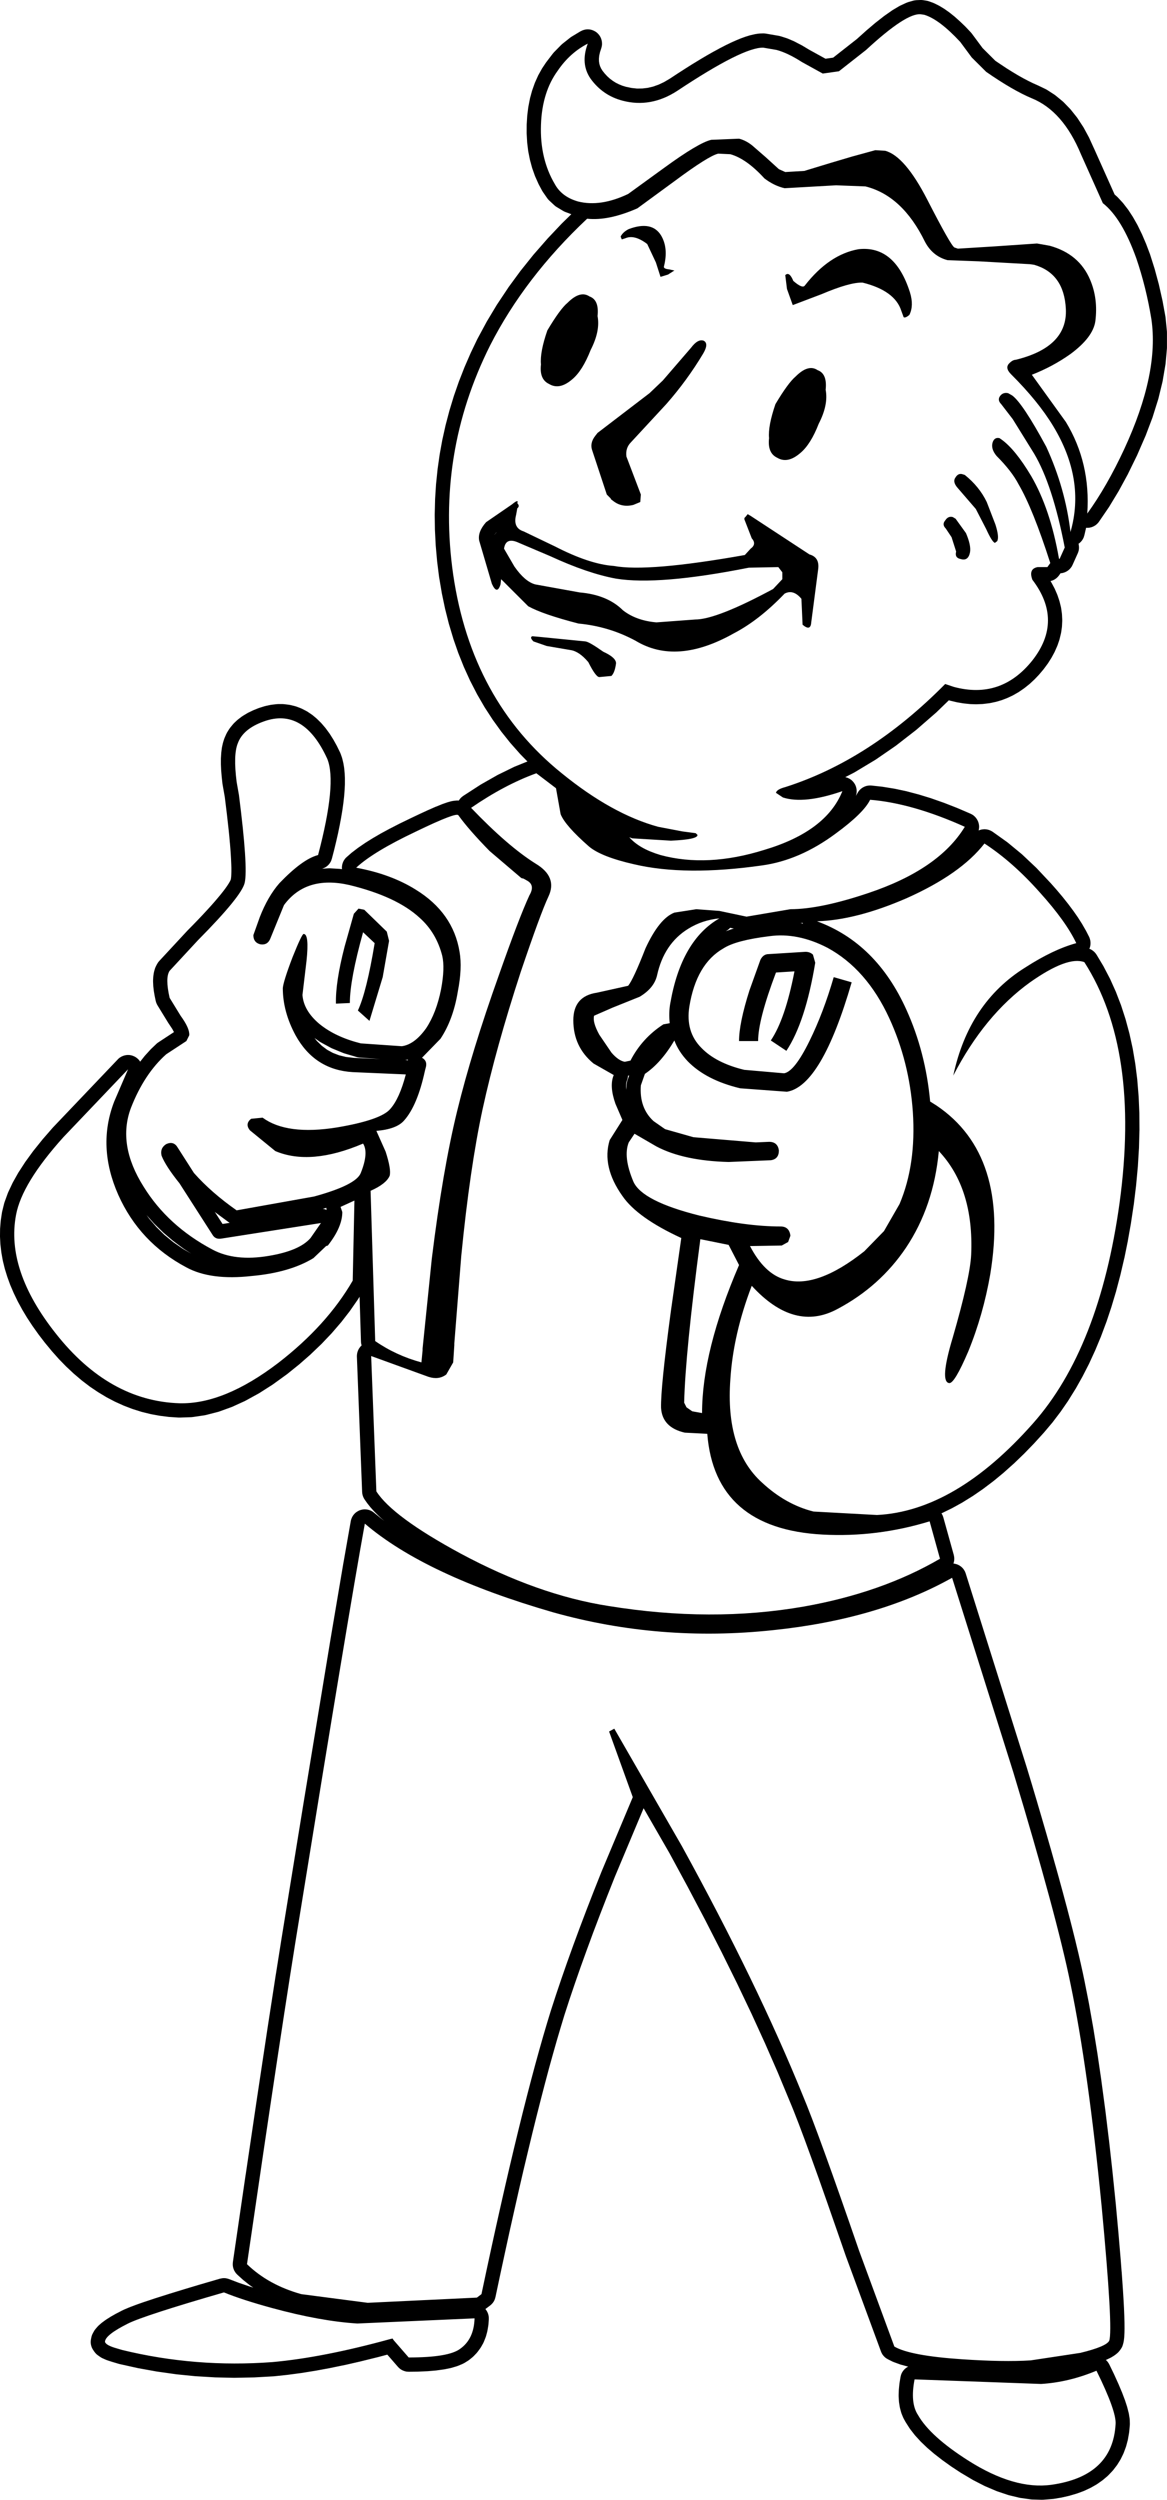 <?xml version="1.0" encoding="UTF-8"?>
<svg xmlns="http://www.w3.org/2000/svg" xmlns:xlink="http://www.w3.org/1999/xlink" width="28.027mm" height="60.006mm" viewBox="-304.013 84.453 28.027 60.006">
    <path transform="matrix(-1,0,0,1,0,0)" style="stroke:none;fill:#000000;fill-rule:evenodd" d="M282.006,84.457L282.047,84.462L282.087,84.471L282.203,84.504L282.252,84.523L282.388,84.586L282.419,84.602L282.574,84.694L282.595,84.708L282.769,84.83L282.783,84.84L282.977,84.992L282.988,85L283.201,85.181L283.209,85.188L283.433,85.389L284.004,85.837L284.187,85.863L284.579,85.647L284.744,85.548L284.762,85.538L284.92,85.456L284.943,85.444L285.09,85.381L285.12,85.37L285.257,85.326L285.304,85.314L285.624,85.259L285.664,85.255L285.695,85.255L285.759,85.257L285.796,85.26L285.869,85.271L285.898,85.277L285.98,85.296L286.002,85.301L286.092,85.329L286.109,85.334L286.208,85.37L286.222,85.375L286.329,85.419L286.34,85.424L286.457,85.476L286.466,85.481L286.591,85.541L286.598,85.545L286.732,85.614L286.738,85.618L286.88,85.695L286.886,85.698L287.036,85.783L287.041,85.786L287.2,85.88L287.204,85.883L287.372,85.985L287.376,85.987L287.552,86.098L287.555,86.1L287.74,86.219L287.743,86.221L287.93,86.344L288.067,86.424L288.199,86.486L288.329,86.532L288.457,86.562L288.583,86.577L288.713,86.579L288.843,86.565L288.979,86.537L289.065,86.511L289.148,86.477L289.226,86.438L289.297,86.393L289.365,86.342L289.43,86.283L289.492,86.216L289.545,86.149L289.579,86.093L289.603,86.039L289.619,85.984L289.628,85.924L289.629,85.861L289.622,85.789L289.604,85.708L289.571,85.606L289.561,85.566L289.555,85.526L289.555,85.486L289.559,85.446L289.568,85.406L289.581,85.368L289.599,85.331L289.621,85.297L289.647,85.266L289.676,85.238L289.709,85.214L289.744,85.194L289.781,85.178L289.82,85.166L289.86,85.159L289.9,85.157L289.941,85.16L289.981,85.168L290.019,85.18L290.074,85.206L290.28,85.33L290.317,85.355L290.506,85.505L290.538,85.534L290.71,85.709L290.737,85.741L290.891,85.942L290.904,85.96L290.992,86.092L291.007,86.118L291.085,86.258L291.097,86.284L291.164,86.433L291.174,86.459L291.23,86.617L291.238,86.642L291.283,86.808L291.288,86.832L291.322,87.007L291.326,87.03L291.349,87.214L291.351,87.235L291.363,87.427L291.364,87.448L291.365,87.649L291.364,87.67L291.353,87.864L291.351,87.887L291.328,88.075L291.324,88.098L291.288,88.28L291.282,88.304L291.235,88.479L291.227,88.503L291.167,88.672L291.157,88.696L291.085,88.857L291.074,88.881L290.99,89.037L290.97,89.068L290.873,89.208L290.848,89.24L290.824,89.265L290.699,89.381L290.668,89.407L290.643,89.423L290.49,89.515L290.454,89.534L290.434,89.542L290.292,89.595L290.516,89.814L290.525,89.823L290.868,90.186L290.877,90.197L291.2,90.566L291.209,90.577L291.511,90.954L291.52,90.966L291.801,91.349L291.809,91.362L292.069,91.752L292.078,91.765L292.317,92.163L292.325,92.177L292.543,92.581L292.551,92.596L292.707,92.922L292.712,92.933L292.855,93.262L292.86,93.274L292.989,93.604L292.994,93.617L293.11,93.95L293.114,93.962L293.216,94.298L293.22,94.311L293.309,94.649L293.312,94.661L293.388,95.002L293.391,95.015L293.453,95.357L293.455,95.371L293.504,95.716L293.505,95.729L293.541,96.077L293.542,96.09L293.564,96.44L293.564,96.453L293.573,96.805L293.573,96.818L293.568,97.173L293.567,97.186L293.549,97.542L293.548,97.555L293.516,97.914L293.515,97.927L293.47,98.288L293.468,98.302L293.405,98.675L293.403,98.689L293.327,99.052L293.324,99.066L293.235,99.42L293.231,99.434L293.128,99.777L293.124,99.792L293.008,100.125L293.002,100.14L292.873,100.463L292.866,100.478L292.724,100.791L292.716,100.806L292.56,101.109L292.552,101.124L292.382,101.417L292.374,101.431L292.19,101.714L292.181,101.728L291.984,102.001L291.974,102.015L291.764,102.278L291.753,102.291L291.529,102.544L291.518,102.556L291.346,102.732L291.645,102.853L291.666,102.862L292.055,103.052L292.075,103.063L292.469,103.287L292.486,103.298L292.886,103.557L292.918,103.581L292.948,103.608L292.974,103.64L292.995,103.671L292.998,103.67L293.038,103.669L293.063,103.671L293.117,103.676L293.173,103.686L293.256,103.709L293.281,103.717L293.393,103.756L293.407,103.762L293.548,103.819L293.557,103.822L293.727,103.897L293.733,103.899L293.932,103.991L293.936,103.993L294.164,104.101L294.166,104.102L294.413,104.222L294.419,104.225L294.647,104.342L294.655,104.346L294.864,104.459L294.873,104.464L295.063,104.575L295.073,104.581L295.244,104.688L295.255,104.696L295.407,104.8L295.421,104.81L295.553,104.911L295.57,104.924L295.683,105.023L295.713,105.051L295.738,105.083L295.76,105.117L295.777,105.154L295.79,105.192L295.798,105.232L295.802,105.272L295.801,105.313L295.8,105.318L295.819,105.315L295.857,105.31L296.093,105.296L296.138,105.297L296.277,105.307L296.266,105.303L296.229,105.288L296.193,105.269L296.16,105.246L296.13,105.219L296.103,105.188L296.08,105.155L296.061,105.119L296.042,105.063L295.987,104.852L295.986,104.847L295.937,104.644L295.936,104.639L295.892,104.446L295.891,104.44L295.853,104.255L295.852,104.249L295.819,104.073L295.818,104.065L295.79,103.899L295.789,103.891L295.767,103.733L295.766,103.724L295.749,103.575L295.748,103.564L295.737,103.424L295.736,103.412L295.73,103.281L295.73,103.267L295.73,103.145L295.73,103.129L295.735,103.016L295.737,102.997L295.747,102.893L295.75,102.871L295.766,102.776L295.772,102.75L295.793,102.663L295.802,102.633L295.829,102.556L295.844,102.519L295.917,102.37L295.925,102.354L296.001,102.217L296.011,102.2L296.089,102.076L296.102,102.057L296.184,101.945L296.2,101.924L296.285,101.825L296.304,101.804L296.392,101.717L296.416,101.695L296.506,101.62L296.534,101.6L296.628,101.537L296.661,101.518L296.758,101.468L296.794,101.452L296.894,101.414L296.934,101.402L297.037,101.377L297.077,101.37L297.183,101.357L297.223,101.354L297.332,101.354L297.37,101.356L297.482,101.369L297.516,101.374L297.632,101.399L297.663,101.407L297.781,101.444L297.805,101.452L297.924,101.5L297.948,101.511L298.056,101.563L298.082,101.578L298.177,101.635L298.207,101.655L298.29,101.718L298.32,101.743L298.392,101.811L298.421,101.843L298.481,101.916L298.508,101.953L298.557,102.032L298.579,102.074L298.616,102.158L298.628,102.188L298.652,102.263L298.662,102.299L298.681,102.386L298.686,102.414L298.698,102.512L298.7,102.536L298.707,102.646L298.708,102.665L298.708,102.787L298.708,102.802L298.702,102.935L298.701,102.948L298.689,103.093L298.688,103.104L298.671,103.261L298.668,103.281L298.614,103.588L298.564,103.996L298.523,104.362L298.506,104.528L298.493,104.681L298.493,104.681L298.492,104.683L298.48,104.828L298.471,104.957L298.471,104.958L298.471,104.961L298.464,105.078L298.464,105.083L298.464,105.083L298.459,105.193L298.456,105.283L298.456,105.376L298.458,105.444L298.461,105.498L298.466,105.54L298.47,105.563L298.472,105.569L298.479,105.587L298.496,105.619L298.523,105.665L298.558,105.719L298.604,105.784L298.654,105.85L298.719,105.932L298.786,106.012L298.867,106.107L298.952,106.203L299.047,106.307L299.147,106.415L299.26,106.534L299.376,106.654L299.504,106.784L299.511,106.791L300.19,107.523L300.216,107.555L300.242,107.597L300.266,107.643L300.283,107.68L300.291,107.702L300.308,107.759L300.319,107.806L300.329,107.872L300.333,107.91L300.337,107.986L300.337,108.016L300.333,108.102L300.332,108.125L300.321,108.221L300.319,108.24L300.301,108.346L300.298,108.361L300.274,108.477L300.263,108.516L300.248,108.553L300.231,108.585L299.968,109.014L299.96,109.025L299.875,109.153L299.835,109.228L300.21,109.474L300.243,109.498L300.259,109.513L300.388,109.636L300.404,109.653L300.526,109.787L300.54,109.803L300.647,109.938L300.666,109.91L300.692,109.88L300.723,109.853L300.756,109.829L300.791,109.81L300.829,109.795L300.868,109.784L300.908,109.778L300.949,109.777L300.989,109.781L301.029,109.79L301.067,109.803L301.103,109.82L301.138,109.842L301.169,109.867L301.185,109.884L302.739,111.515L302.749,111.526L302.985,111.797L302.994,111.808L303.203,112.068L303.213,112.08L303.395,112.33L303.406,112.345L303.561,112.584L303.573,112.602L303.701,112.83L303.713,112.853L303.815,113.07L303.827,113.099L303.902,113.305L303.913,113.34L303.961,113.535L303.967,113.566L303.992,113.732L303.995,113.755L304.009,113.923L304.011,113.947L304.013,114.117L304.013,114.139L304.004,114.311L304.002,114.332L303.982,114.505L303.979,114.527L303.948,114.701L303.944,114.721L303.901,114.897L303.896,114.916L303.841,115.093L303.835,115.111L303.77,115.29L303.763,115.307L303.686,115.487L303.679,115.502L303.591,115.684L303.584,115.698L303.484,115.881L303.477,115.894L303.366,116.079L303.359,116.09L303.236,116.277L303.229,116.287L303.095,116.475L303.088,116.485L302.943,116.674L302.936,116.683L302.774,116.879L302.765,116.89L302.601,117.074L302.591,117.085L302.423,117.257L302.411,117.268L302.241,117.427L302.228,117.438L302.054,117.586L302.04,117.597L301.863,117.732L301.848,117.743L301.667,117.865L301.651,117.875L301.467,117.986L301.45,117.996L301.263,118.094L301.245,118.103L301.054,118.189L301.036,118.197L300.842,118.271L300.822,118.278L300.625,118.34L300.605,118.346L300.405,118.395L300.384,118.4L300.181,118.437L300.16,118.44L299.954,118.466L299.934,118.467L299.724,118.481L299.691,118.481L299.42,118.472L299.382,118.468L299.104,118.427L299.069,118.42L298.784,118.347L298.753,118.338L298.46,118.232L298.434,118.222L298.134,118.085L298.111,118.073L297.803,117.904L297.784,117.893L297.469,117.692L297.453,117.681L297.131,117.448L297.116,117.437L296.834,117.21L296.823,117.201L296.557,116.968L296.546,116.957L296.297,116.719L296.285,116.707L296.053,116.463L296.042,116.451L295.827,116.201L295.815,116.187L295.617,115.932L295.606,115.917L295.425,115.656L295.415,115.641L295.377,115.58L295.344,116.655L295.341,116.696L295.332,116.735L295.328,116.749L295.353,116.774L295.378,116.806L295.4,116.84L295.417,116.877L295.43,116.915L295.438,116.955L295.442,116.995L295.442,117.017L295.316,120.266L295.312,120.307L295.304,120.346L295.29,120.385L295.273,120.421L295.256,120.448L295.202,120.525L295.188,120.544L295.125,120.623L295.113,120.638L295.04,120.719L295.028,120.732L294.945,120.816L294.935,120.826L294.843,120.912L294.833,120.92L294.786,120.96L294.85,120.912L295.034,120.762L295.067,120.738L295.102,120.718L295.14,120.703L295.179,120.692L295.219,120.686L295.259,120.684L295.3,120.688L295.339,120.696L295.378,120.708L295.414,120.726L295.449,120.747L295.481,120.772L295.509,120.801L295.534,120.833L295.555,120.868L295.571,120.905L295.584,120.943L295.589,120.968L295.762,121.952L295.763,121.954L296.08,123.829L296.08,123.83L296.742,127.848L296.742,127.849L297.264,131.063L297.264,131.064L297.386,131.836L297.387,131.837L297.597,133.198L297.597,133.199L297.839,134.806L297.839,134.806L298.113,136.658L298.114,136.658L298.42,138.754L298.423,138.795L298.422,138.835L298.416,138.875L298.405,138.914L298.39,138.952L298.37,138.987L298.347,139.02L298.311,139.058L298.178,139.178L298.16,139.193L298.019,139.305L298,139.319L297.931,139.366L298.019,139.339L298.28,139.25L298.513,139.161L298.552,139.149L298.592,139.141L298.632,139.138L298.673,139.141L298.731,139.152L299.186,139.285L299.188,139.285L299.594,139.407L299.597,139.408L299.956,139.518L299.959,139.519L300.271,139.618L300.275,139.619L300.539,139.707L300.544,139.708L300.658,139.748L300.662,139.749L300.764,139.786L300.769,139.788L300.859,139.822L300.865,139.824L300.943,139.855L300.951,139.859L301.018,139.887L301.029,139.892L301.084,139.918L301.095,139.924L301.225,139.991L301.236,139.997L301.349,140.061L301.363,140.07L301.458,140.13L301.477,140.143L301.555,140.2L301.58,140.22L301.641,140.273L301.673,140.306L301.716,140.356L301.741,140.388L301.756,140.413L301.782,140.46L301.8,140.496L301.813,140.534L301.819,140.56L301.828,140.603L301.834,140.643L301.835,140.684L301.831,140.724L301.822,140.763L301.809,140.802L301.791,140.838L301.775,140.864L301.747,140.905L301.722,140.937L301.694,140.966L301.661,140.992L301.605,141.031L301.571,141.052L301.548,141.063L301.465,141.1L301.43,141.113L301.319,141.149L301.312,141.151L301.174,141.192L301.15,141.199L300.709,141.297L300.695,141.3L300.251,141.38L300.238,141.382L299.791,141.445L299.778,141.447L299.328,141.492L299.314,141.493L298.862,141.52L298.849,141.521L298.394,141.531L298.381,141.531L297.924,141.522L297.911,141.522L297.451,141.496L297.434,141.495L297.123,141.462L297.113,141.461L296.79,141.418L296.782,141.417L296.446,141.363L296.438,141.362L296.091,141.298L296.083,141.296L295.723,141.222L295.717,141.221L295.345,141.136L295.339,141.134L294.954,141.039L294.949,141.038L294.711,140.975L294.456,141.268L294.428,141.297L294.396,141.323L294.362,141.344L294.325,141.361L294.287,141.374L294.247,141.383L294.192,141.386L293.964,141.383L293.953,141.382L293.745,141.373L293.732,141.372L293.545,141.356L293.529,141.354L293.364,141.331L293.342,141.328L293.198,141.299L293.171,141.292L293.048,141.256L293.012,141.243L292.911,141.201L292.865,141.178L292.785,141.129L292.748,141.104L292.67,141.041L292.637,141.011L292.569,140.94L292.54,140.905L292.482,140.826L292.458,140.789L292.409,140.702L292.391,140.663L292.353,140.567L292.34,140.53L292.312,140.426L292.305,140.392L292.286,140.28L292.282,140.248L292.274,140.128L292.274,140.087L292.278,140.047L292.287,140.007L292.301,139.969L292.319,139.933L292.341,139.899L292.356,139.881L292.355,139.88L292.244,139.797L292.213,139.771L292.185,139.741L292.161,139.709L292.141,139.674L292.126,139.636L292.114,139.594L291.997,139.043L291.882,138.51L291.882,138.51L291.769,137.992L291.657,137.493L291.548,137.01L291.44,136.544L291.333,136.096L291.229,135.664L291.126,135.249L291.025,134.851L290.926,134.47L290.829,134.106L290.733,133.76L290.733,133.76L290.64,133.433L290.64,133.433L290.547,133.118L290.547,133.118L290.459,132.828L290.337,132.452L290.207,132.068L290.07,131.675L289.921,131.262L289.766,130.841L289.602,130.41L289.428,129.962L289.428,129.962L289.249,129.51L288.556,127.859L287.934,128.939L287.498,129.744L287.078,130.54L286.683,131.313L286.311,132.065L285.962,132.797L285.639,133.504L285.334,134.201L285.006,134.99L284.953,135.12L284.832,135.43L284.692,135.802L284.533,136.237L284.354,136.734L284.157,137.293L283.824,138.249L283.703,138.598L283.701,138.604L282.855,140.9L282.839,140.937L282.819,140.972L282.794,141.004L282.766,141.033L282.735,141.059L282.685,141.088L282.578,141.142L282.543,141.156L282.409,141.205L282.383,141.214L282.221,141.258L282.201,141.263L282.229,141.278L282.262,141.301L282.292,141.328L282.319,141.359L282.342,141.392L282.361,141.428L282.375,141.466L282.386,141.513L282.409,141.65L282.412,141.671L282.425,141.8L282.427,141.824L282.431,141.944L282.431,141.973L282.425,142.084L282.422,142.117L282.406,142.22L282.399,142.256L282.374,142.35L282.361,142.391L282.326,142.477L282.306,142.518L282.263,142.595L282.253,142.611L282.171,142.739L282.153,142.765L282.051,142.896L282.034,142.917L281.912,143.05L281.896,143.067L281.755,143.202L281.741,143.215L281.58,143.353L281.567,143.363L281.387,143.503L281.376,143.511L281.176,143.654L281.166,143.661L280.947,143.805L280.934,143.813L280.66,143.976L280.641,143.987L280.374,144.124L280.353,144.134L280.092,144.245L280.067,144.255L279.814,144.34L279.785,144.349L279.539,144.408L279.506,144.415L279.267,144.448L279.23,144.452L278.998,144.459L278.959,144.458L278.734,144.44L278.704,144.437L278.526,144.407L278.507,144.403L278.339,144.365L278.318,144.359L278.162,144.313L278.14,144.306L277.994,144.252L277.97,144.242L277.835,144.179L277.809,144.166L277.686,144.096L277.659,144.079L277.547,144L277.521,143.98L277.419,143.894L277.394,143.87L277.303,143.775L277.279,143.748L277.2,143.645L277.179,143.616L277.11,143.505L277.093,143.474L277.035,143.355L277.022,143.324L276.975,143.197L276.965,143.166L276.929,143.031L276.923,143.002L276.898,142.858L276.894,142.831L276.88,142.68L276.878,142.642L276.88,142.555L276.884,142.507L276.901,142.399L276.908,142.367L276.941,142.238L276.947,142.217L276.996,142.067L277.002,142.052L277.067,141.88L277.072,141.869L277.153,141.676L277.157,141.668L277.254,141.454L277.257,141.447L277.371,141.212L277.391,141.177L277.414,141.144L277.442,141.114L277.455,141.103L277.438,141.096L277.36,141.059L277.33,141.044L277.27,141.008L277.228,140.979L277.184,140.944L277.154,140.916L277.126,140.883L277.1,140.848L277.078,140.814L277.059,140.778L277.042,140.725L277.031,140.682L277.023,140.64L277.015,140.576L277.013,140.554L277.009,140.468L277.008,140.456L277.006,140.349L277.006,140.34L277.007,140.213L277.007,140.206L277.011,140.057L277.011,140.053L277.018,139.883L277.018,139.879L277.028,139.688L277.028,139.686L277.041,139.474L277.041,139.471L277.057,139.239L277.057,139.237L277.075,138.983L277.076,138.981L277.097,138.706L277.097,138.704L277.149,138.091L277.149,138.088L277.213,137.391L277.213,137.387L277.295,136.587L277.295,136.584L277.38,135.821L277.381,135.818L277.469,135.092L277.47,135.088L277.562,134.401L277.562,134.397L277.657,133.747L277.658,133.742L277.757,133.129L277.758,133.124L277.86,132.549L277.861,132.543L277.967,132.006L277.968,132.001L278.012,131.79L278.013,131.787L278.063,131.562L278.064,131.559L278.119,131.319L278.12,131.316L278.181,131.063L278.181,131.061L278.248,130.793L278.248,130.791L278.32,130.509L278.321,130.507L278.398,130.211L278.399,130.209L278.482,129.899L278.482,129.898L278.571,129.574L278.571,129.572L278.665,129.234L278.666,129.233L278.765,128.88L278.765,128.879L278.871,128.512L278.871,128.511L278.982,128.13L278.982,128.129L279.098,127.735L279.098,127.733L279.22,127.324L279.22,127.323L279.348,126.9L279.349,126.896L280.82,122.224L280.834,122.186L280.853,122.15L280.876,122.116L280.902,122.086L280.932,122.059L280.966,122.035L281.001,122.016L281.039,122.001L281.078,121.991L281.115,121.985L281.105,121.952L281.097,121.912L281.095,121.871L281.097,121.831L281.107,121.778L281.357,120.88L281.37,120.842L281.387,120.805L281.403,120.78L281.389,120.774L281.155,120.66L281.138,120.651L280.904,120.522L280.89,120.513L280.656,120.368L280.642,120.359L280.408,120.198L280.396,120.189L280.163,120.013L280.151,120.004L279.918,119.812L279.908,119.803L279.675,119.595L279.665,119.587L279.433,119.363L279.424,119.355L279.192,119.116L279.184,119.108L278.952,118.853L278.943,118.843L278.748,118.612L278.737,118.599L278.551,118.354L278.541,118.341L278.363,118.083L278.355,118.07L278.186,117.798L278.178,117.786L278.018,117.501L278.011,117.488L277.859,117.191L277.853,117.178L277.71,116.867L277.705,116.855L277.57,116.531L277.566,116.519L277.44,116.182L277.436,116.171L277.319,115.82L277.316,115.809L277.207,115.445L277.205,115.435L277.105,115.057L277.103,115.048L277.012,114.657L277.009,114.648L276.927,114.244L276.926,114.235L276.852,113.817L276.851,113.809L276.786,113.379L276.784,113.369L276.729,112.915L276.728,112.906L276.687,112.464L276.686,112.454L276.66,112.025L276.659,112.014L276.648,111.597L276.647,111.585L276.65,111.181L276.65,111.168L276.667,110.777L276.668,110.763L276.699,110.384L276.7,110.369L276.746,110.002L276.748,109.987L276.808,109.632L276.811,109.616L276.886,109.274L276.89,109.257L276.979,108.927L276.984,108.91L277.087,108.592L277.093,108.575L277.211,108.269L277.218,108.252L277.35,107.958L277.359,107.94L277.506,107.659L277.515,107.642L277.676,107.373L277.699,107.34L277.726,107.309L277.756,107.282L277.789,107.258L277.824,107.239L277.851,107.229L277.838,107.196L277.828,107.157L277.823,107.117L277.823,107.076L277.827,107.036L277.836,106.997L277.849,106.958L277.859,106.937L277.927,106.804L277.936,106.788L278.016,106.649L278.023,106.636L278.115,106.492L278.122,106.48L278.226,106.331L278.233,106.321L278.348,106.167L278.354,106.159L278.481,105.999L278.487,105.991L278.626,105.826L278.631,105.82L278.781,105.65L278.789,105.642L279.117,105.293L279.131,105.279L279.462,104.967L279.479,104.952L279.814,104.676L279.834,104.661L280.171,104.421L280.206,104.4L280.242,104.383L280.281,104.37L280.321,104.362L280.361,104.358L280.401,104.36L280.441,104.366L280.481,104.377L280.51,104.389L280.509,104.386L280.502,104.346L280.498,104.306L280.5,104.265L280.507,104.225L280.518,104.186L280.534,104.149L280.554,104.114L280.578,104.081L280.605,104.052L280.636,104.025L280.67,104.003L280.706,103.985L281.018,103.851L281.028,103.847L281.332,103.728L281.343,103.724L281.639,103.62L281.652,103.615L281.94,103.527L281.954,103.523L282.234,103.449L282.249,103.445L282.522,103.387L282.539,103.384L282.804,103.341L282.822,103.338L283.079,103.31L283.119,103.308L283.16,103.311L283.2,103.318L283.238,103.33L283.275,103.347L283.31,103.368L283.342,103.393L283.371,103.421L283.396,103.453L283.415,103.483L283.452,103.548L283.458,103.557L283.458,103.557L283.447,103.518L283.44,103.478L283.439,103.437L283.442,103.397L283.45,103.357L283.462,103.319L283.479,103.282L283.501,103.247L283.526,103.216L283.554,103.187L283.586,103.162L283.621,103.141L283.658,103.124L283.696,103.112L283.713,103.108L283.501,102.999L283.482,102.988L282.998,102.697L282.98,102.686L282.504,102.358L282.488,102.346L282.019,101.982L282.004,101.97L281.543,101.569L281.529,101.557L281.225,101.263L281.214,101.267L281.184,101.275L281.043,101.308L281.022,101.313L280.884,101.336L280.862,101.339L280.727,101.353L280.703,101.355L280.571,101.359L280.545,101.358L280.417,101.353L280.39,101.35L280.265,101.335L280.238,101.331L280.115,101.305L280.088,101.299L279.969,101.264L279.942,101.255L279.826,101.21L279.801,101.199L279.687,101.145L279.663,101.132L279.552,101.068L279.531,101.054L279.423,100.98L279.403,100.965L279.299,100.882L279.281,100.867L279.18,100.773L279.164,100.758L279.066,100.655L279.052,100.639L278.957,100.527L278.943,100.509L278.855,100.39L278.841,100.37L278.765,100.25L278.753,100.229L278.688,100.109L278.677,100.085L278.624,99.965L278.613,99.937L278.572,99.817L278.564,99.787L278.535,99.667L278.528,99.635L278.511,99.515L278.508,99.482L278.502,99.361L278.502,99.328L278.508,99.207L278.511,99.175L278.528,99.053L278.534,99.022L278.564,98.901L278.572,98.872L278.613,98.75L278.623,98.723L278.676,98.601L278.687,98.577L278.752,98.455L278.764,98.434L278.784,98.401L278.778,98.4L278.739,98.388L278.702,98.372L278.667,98.351L278.635,98.326L278.606,98.298L278.579,98.265L278.543,98.214L278.541,98.214L278.501,98.209L278.462,98.199L278.424,98.184L278.388,98.165L278.355,98.142L278.324,98.115L278.298,98.085L278.274,98.052L278.254,98.013L278.13,97.737L278.115,97.699L278.105,97.66L278.1,97.619L278.1,97.579L278.106,97.527L278.111,97.506L278.084,97.486L278.054,97.458L278.028,97.427L278.006,97.393L277.988,97.357L277.97,97.3L277.929,97.122L277.924,97.123L277.884,97.123L277.844,97.119L277.804,97.11L277.766,97.096L277.73,97.078L277.696,97.056L277.665,97.029L277.637,97L277.618,96.974L277.385,96.633L277.375,96.618L277.15,96.246L277.142,96.232L276.923,95.83L276.917,95.816L276.705,95.383L276.699,95.369L276.504,94.921L276.497,94.905L276.334,94.474L276.328,94.455L276.198,94.04L276.192,94.019L276.095,93.621L276.09,93.596L276.025,93.214L276.021,93.187L275.988,92.821L275.987,92.791L275.987,92.441L275.988,92.408L276.021,92.075L276.025,92.046L276.094,91.67L276.097,91.657L276.18,91.289L276.183,91.276L276.28,90.917L276.284,90.903L276.395,90.553L276.402,90.535L276.49,90.302L276.496,90.289L276.587,90.076L276.595,90.06L276.69,89.865L276.699,89.848L276.798,89.673L276.81,89.653L276.912,89.497L276.927,89.476L277.033,89.339L277.053,89.315L277.162,89.197L277.187,89.172L277.244,89.122L277.74,88.014L277.741,88.013L277.854,87.765L277.865,87.743L277.987,87.518L278.002,87.494L278.134,87.292L278.152,87.267L278.295,87.088L278.318,87.062L278.47,86.905L278.498,86.88L278.66,86.747L278.693,86.723L278.865,86.612L278.901,86.592L279.084,86.504L279.093,86.5L279.208,86.449L279.315,86.396L279.436,86.333L279.567,86.259L279.694,86.183L279.835,86.095L279.98,85.999L280.109,85.912L280.415,85.607L280.677,85.254L280.705,85.222L280.827,85.093L280.836,85.084L280.955,84.97L280.966,84.96L281.08,84.858L281.093,84.847L281.203,84.759L281.219,84.747L281.325,84.672L281.345,84.659L281.446,84.598L281.472,84.584L281.568,84.536L281.6,84.522L281.693,84.488L281.731,84.476L281.757,84.471L281.84,84.457L281.88,84.453L281.91,84.453L282.006,84.457zM284.731,106.618L284.729,106.625L284.773,106.614L284.79,106.611L284.732,106.606L284.731,106.618zM294.215,109.903L294.215,109.906L294.252,109.902L294.282,109.9L294.218,109.887L294.217,109.887L294.215,109.903zM296.172,113.478L296.168,113.497L296.17,113.496L296.208,113.482L296.247,113.473L296.262,113.472L296.175,113.446L296.172,113.478zM286.389,106.743L286.438,106.757L286.457,106.763L286.571,106.804L286.583,106.809L286.544,106.783L286.512,106.758L286.483,106.73L286.478,106.724L286.389,106.743zM288.946,110.394L288.957,110.433L288.963,110.473L288.965,110.497L288.968,110.609L288.97,110.601L288.976,110.544L288.976,110.49L288.973,110.451L288.966,110.419L288.949,110.372L288.938,110.333L288.932,110.293L288.931,110.275L288.902,110.269L288.946,110.394zM300.497,113.615L300.314,113.821L300.297,113.838L300.099,114.032L300.082,114.048L299.868,114.23L299.85,114.244L299.621,114.415L299.603,114.428L299.421,114.546L299.624,114.429L299.853,114.27L300.065,114.096L300.257,113.908L300.432,113.705L300.497,113.614L300.497,113.615zM298.841,113.554L298.827,113.566L298.534,113.782L298.5,113.805L298.496,113.807L298.668,113.834L298.855,113.543L298.841,113.554zM296.338,109.456L296.302,109.478L296.066,109.606L296.032,109.622L295.769,109.73L295.737,109.741L295.446,109.827L295.406,109.836L295.372,109.84L294.88,109.875L295.514,109.847L295.704,109.825L295.869,109.785L296.02,109.727L296.157,109.652L296.284,109.557L296.403,109.441L296.46,109.369L296.338,109.456zM286.514,114.336L286.264,114.82C286.856,116.193,287.152,117.378,287.152,118.373L287.388,118.331L287.526,118.235L287.582,118.124C287.564,117.332,287.434,116.023,287.193,114.199L286.514,114.336zM289.62,109.291C289.732,109.088,289.773,108.936,289.745,108.835L289.301,108.641L288.649,108.379C288.418,108.24,288.28,108.07,288.233,107.867C288.122,107.36,287.873,106.987,287.485,106.748C287.262,106.609,287.013,106.526,286.736,106.498C287.346,106.849,287.739,107.527,287.914,108.53C287.942,108.678,287.947,108.84,287.929,109.015L288.081,109.042C288.423,109.263,288.687,109.554,288.872,109.913L289.01,109.941C289.112,109.922,289.218,109.849,289.329,109.719L289.62,109.291zM298.635,139.481C298.339,139.602,297.956,139.726,297.484,139.855C296.707,140.067,296.023,140.191,295.431,140.228L292.616,140.104C292.625,140.435,292.741,140.68,292.963,140.836C293.148,140.975,293.559,141.043,294.198,141.043L294.558,140.629L294.586,140.588L294.641,140.601C295.714,140.896,296.657,141.081,297.47,141.154C298.7,141.246,299.902,141.15,301.076,140.864L301.215,140.823C301.381,140.776,301.473,140.726,301.492,140.67C301.492,140.56,301.307,140.412,300.937,140.228C300.678,140.099,299.911,139.85,298.635,139.481zM277.68,141.361C277.356,142.016,277.204,142.445,277.221,142.647C277.268,143.477,277.781,143.961,278.761,144.099C279.353,144.181,280.019,143.988,280.759,143.518C281.368,143.131,281.771,142.767,281.965,142.426C282.094,142.232,282.122,141.946,282.048,141.569L279.011,141.679C278.567,141.652,278.123,141.546,277.68,141.361zM293.004,104.024C292.838,104.255,292.588,104.541,292.255,104.881L291.492,105.531L291.437,105.545L291.34,105.6C291.22,105.674,291.207,105.789,291.299,105.946C291.465,106.305,291.71,106.946,292.034,107.867C292.468,109.083,292.801,110.167,293.032,111.115C293.263,112.056,293.467,113.24,293.643,114.669L293.864,116.825L293.864,116.867L293.892,117.157C294.299,117.046,294.669,116.876,295.002,116.645L295.113,113.038C294.863,112.927,294.71,112.807,294.655,112.678C294.627,112.577,294.659,112.383,294.752,112.097L294.974,111.599C294.65,111.572,294.428,111.489,294.308,111.35C294.095,111.111,293.929,110.715,293.809,110.162L293.781,110.052C293.763,109.959,293.795,109.89,293.878,109.844L293.434,109.388C293.231,109.083,293.092,108.706,293.018,108.255C292.944,107.877,292.931,107.559,292.976,107.301C293.079,106.674,293.43,106.176,294.031,105.807C294.428,105.559,294.904,105.384,295.459,105.282C295.182,105.024,294.701,104.734,294.017,104.411C293.37,104.098,293.032,103.969,293.004,104.024zM301.27,110.895C301.548,111.613,301.515,112.36,301.173,113.134C300.831,113.899,300.285,114.479,299.537,114.876C299.148,115.087,298.626,115.157,297.969,115.083C297.359,115.028,296.865,114.885,296.486,114.654L296.181,114.364L296.139,114.351C295.907,114.056,295.792,113.788,295.792,113.548L295.834,113.424L295.501,113.272L295.542,115.194C295.958,115.913,296.555,116.571,297.331,117.17C298.201,117.834,298.991,118.156,299.703,118.138C300.831,118.101,301.82,117.544,302.671,116.466C303.475,115.452,303.795,114.502,303.628,113.618C303.535,113.111,303.156,112.489,302.491,111.751L300.937,110.12L301.27,110.895zM285.543,106.927C285.09,106.863,284.623,106.955,284.142,107.203C283.514,107.544,283.019,108.107,282.658,108.89C282.335,109.591,282.146,110.342,282.09,111.143C282.034,111.982,282.14,112.72,282.409,113.355L282.783,114.005L283.255,114.489C284.022,115.097,284.66,115.322,285.169,115.166C285.493,115.074,285.77,114.807,286.001,114.364L285.238,114.351L285.085,114.267L285.03,114.116C285.049,113.968,285.127,113.894,285.266,113.894C285.821,113.894,286.472,113.807,287.221,113.631C288.137,113.401,288.664,113.13,288.802,112.816C288.969,112.419,289.005,112.106,288.913,111.876L288.774,111.668L288.248,111.973C287.813,112.203,287.235,112.327,286.514,112.346L285.501,112.304C285.372,112.286,285.307,112.208,285.307,112.069C285.326,111.931,285.405,111.862,285.543,111.862L285.862,111.876L287.36,111.751L288.04,111.558L288.317,111.365C288.548,111.153,288.649,110.867,288.622,110.507L288.525,110.231C288.266,110.056,288.03,109.789,287.817,109.429C287.753,109.604,287.646,109.77,287.498,109.927C287.202,110.231,286.782,110.447,286.237,110.577L285.113,110.66C284.558,110.567,284.041,109.692,283.559,108.033L283.99,107.909C284.156,108.48,284.35,108.991,284.573,109.443C284.813,109.932,285.016,110.189,285.182,110.217L286.139,110.134C286.593,110.024,286.934,109.849,287.166,109.609C287.425,109.351,287.521,109.019,287.457,108.614C287.346,107.932,287.073,107.466,286.638,107.218C286.435,107.088,286.07,106.992,285.543,106.927zM284.669,107.301L285.557,107.356C285.64,107.356,285.705,107.401,285.751,107.494L286.014,108.227C286.181,108.752,286.264,109.158,286.264,109.443L285.806,109.443C285.806,109.102,285.663,108.554,285.377,107.798L284.933,107.77C285.081,108.535,285.27,109.088,285.501,109.429L285.127,109.678C284.822,109.217,284.591,108.513,284.434,107.563L284.489,107.369C284.535,107.324,284.595,107.301,284.669,107.301zM297.678,101.771C297.041,101.54,296.531,101.84,296.153,102.669C295.995,103.056,296.07,103.826,296.374,104.978C296.625,105.043,296.934,105.269,297.304,105.655C297.489,105.867,297.646,106.139,297.775,106.471L297.928,106.9C297.928,107.019,297.873,107.093,297.761,107.121C297.65,107.139,297.572,107.098,297.526,106.996L297.193,106.18C296.842,105.702,296.319,105.54,295.626,105.697C294.867,105.881,294.303,106.144,293.934,106.485C293.666,106.724,293.486,107.028,293.392,107.397C293.347,107.591,293.356,107.858,293.42,108.199C293.495,108.577,293.615,108.89,293.781,109.139C293.966,109.397,294.16,109.54,294.363,109.567L295.348,109.499C295.755,109.397,296.088,109.241,296.347,109.028C296.597,108.816,296.73,108.586,296.749,108.337L296.652,107.521C296.606,107.088,296.629,106.872,296.721,106.872C296.749,106.872,296.837,107.056,296.985,107.425C297.133,107.811,297.211,108.061,297.221,108.171C297.221,108.549,297.119,108.927,296.915,109.305C296.61,109.858,296.153,110.153,295.542,110.189L294.267,110.244C294.368,110.632,294.493,110.908,294.641,111.074C294.789,111.249,295.214,111.397,295.917,111.516C296.721,111.646,297.318,111.567,297.706,111.282L297.983,111.309C298.085,111.392,298.094,111.484,298.011,111.586L297.401,112.084C296.837,112.323,296.134,112.263,295.293,111.904C295.2,112.051,295.219,112.286,295.348,112.609C295.422,112.802,295.797,112.991,296.471,113.175L298.33,113.507C298.737,113.222,299.079,112.922,299.356,112.609L299.745,112.001C299.809,111.89,299.902,111.862,300.022,111.917C300.124,111.982,300.161,112.074,300.133,112.194C300.068,112.36,299.925,112.581,299.703,112.857L298.913,114.088C298.866,114.171,298.793,114.203,298.69,114.184L296.305,113.811L296.555,114.171C296.73,114.374,297.063,114.517,297.553,114.599C298.098,114.692,298.552,114.641,298.913,114.447C299.625,114.069,300.175,113.567,300.563,112.94C300.988,112.268,301.09,111.636,300.868,111.047C300.656,110.503,300.373,110.074,300.022,109.761L299.537,109.443L299.468,109.305C299.458,109.194,299.528,109.038,299.676,108.835L299.939,108.406C300.013,108.084,300.013,107.867,299.939,107.757L299.26,107.024C298.557,106.315,298.182,105.854,298.136,105.642C298.081,105.402,298.126,104.701,298.274,103.54L298.33,103.222C298.385,102.789,298.377,102.481,298.302,102.296C298.219,102.066,298.011,101.89,297.678,101.771zM294.669,107.038L294.724,106.816L295.265,106.291L295.403,106.264L295.515,106.388L295.737,107.176C295.885,107.747,295.954,108.204,295.945,108.545L295.611,108.53C295.611,108.162,295.506,107.595,295.293,106.831L295.015,107.093C295.145,107.877,295.279,108.415,295.418,108.71L295.14,108.959L294.822,107.909L294.669,107.038zM276.722,90.657C276.565,91.118,276.445,91.601,276.362,92.108C276.233,92.975,276.449,94.016,277.013,95.233C277.291,95.831,277.587,96.347,277.901,96.781C277.845,95.97,278.017,95.237,278.415,94.582L279.232,93.449C278.9,93.32,278.59,93.154,278.304,92.951C277.943,92.684,277.744,92.422,277.707,92.164C277.661,91.804,277.703,91.472,277.832,91.169C278.008,90.753,278.331,90.482,278.803,90.352L279.108,90.298L280.12,90.367L281.008,90.422L281.091,90.394C281.147,90.367,281.364,89.984,281.743,89.246C282.103,88.546,282.441,88.155,282.755,88.072L282.991,88.058L283.546,88.21L284.059,88.362L284.697,88.556L285.154,88.583L285.307,88.514L285.626,88.224L285.945,87.947C286.047,87.865,286.153,87.809,286.264,87.782L286.93,87.809C287.133,87.855,287.513,88.081,288.068,88.486L288.927,89.109C289.371,89.321,289.773,89.38,290.133,89.289C290.392,89.214,290.577,89.076,290.688,88.873C290.928,88.468,291.04,87.993,291.021,87.449C291.003,86.924,290.868,86.491,290.619,86.151C290.425,85.865,290.184,85.648,289.897,85.5C290.018,85.823,289.995,86.104,289.828,86.344C289.634,86.611,289.38,86.786,289.065,86.869C288.613,86.989,288.173,86.911,287.748,86.634C286.694,85.934,286.005,85.588,285.682,85.597L285.362,85.652C285.187,85.699,284.983,85.795,284.753,85.943L284.253,86.219L283.865,86.164L283.213,85.652C282.566,85.054,282.127,84.768,281.895,84.796L281.812,84.809C281.572,84.883,281.286,85.099,280.952,85.459L280.675,85.833L280.328,86.178C279.903,86.473,279.538,86.685,279.232,86.813C278.733,87.016,278.34,87.464,278.053,88.155L277.527,89.33C277.221,89.569,276.953,90.012,276.722,90.657zM277.971,107.549C277.073,108.95,276.792,110.876,277.125,113.328C277.448,115.659,278.141,117.424,279.205,118.622C280.444,120.022,281.692,120.756,282.95,120.82L284.475,120.737C284.919,120.626,285.33,120.396,285.709,120.045C286.301,119.511,286.556,118.682,286.472,117.557C286.426,116.839,286.255,116.092,285.959,115.318C285.275,116.065,284.586,116.249,283.893,115.871C283.218,115.512,282.672,115.023,282.256,114.406C281.812,113.742,281.548,112.968,281.466,112.084C280.902,112.682,280.643,113.512,280.689,114.572C280.707,114.94,280.855,115.604,281.132,116.562C281.346,117.272,281.373,117.636,281.216,117.654C281.132,117.663,280.98,117.41,280.759,116.894C280.518,116.304,280.343,115.687,280.231,115.042C279.917,113.134,280.347,111.783,281.521,110.991L281.674,110.895C281.747,110.102,281.938,109.369,282.242,108.697C282.723,107.627,283.439,106.918,284.392,106.568C283.763,106.549,283.047,106.365,282.242,106.015C281.373,105.628,280.749,105.19,280.37,104.701C279.917,104.996,279.473,105.388,279.039,105.877C278.623,106.338,278.331,106.743,278.165,107.093C278.535,107.194,278.941,107.388,279.385,107.674C280.291,108.236,280.869,109.102,281.119,110.272C280.62,109.305,280.004,108.558,279.275,108.033C278.673,107.609,278.239,107.448,277.971,107.549zM291.132,103.015L290.66,103.374L290.549,103.997C290.476,104.181,290.249,104.439,289.87,104.771C289.676,104.936,289.316,105.079,288.788,105.199C287.965,105.393,286.939,105.402,285.709,105.227C285.109,105.144,284.522,104.891,283.948,104.466C283.495,104.135,283.218,103.863,283.116,103.651C282.441,103.706,281.683,103.922,280.842,104.3C281.258,104.983,282.03,105.512,283.158,105.89C283.925,106.148,284.549,106.278,285.03,106.278L286.084,106.457L286.736,106.319L287.29,106.278L287.817,106.36C288.058,106.453,288.289,106.738,288.511,107.218C288.705,107.715,288.844,108.014,288.927,108.116L289.676,108.282C290.055,108.337,290.244,108.558,290.244,108.945C290.244,109.369,290.083,109.715,289.759,109.982L289.273,110.259C289.348,110.434,289.333,110.664,289.232,110.95L289.065,111.337L289.371,111.821C289.5,112.244,289.399,112.692,289.065,113.162C288.825,113.512,288.353,113.848,287.651,114.171L287.901,115.926C288.068,117.161,288.145,117.935,288.137,118.248C288.118,118.562,287.929,118.76,287.568,118.843L287.027,118.871C286.906,120.391,285.982,121.198,284.253,121.29C283.384,121.336,282.529,121.23,281.687,120.972L281.438,121.87C282.371,122.414,283.463,122.797,284.711,123.018C286.19,123.276,287.753,123.271,289.399,123.004C290.527,122.829,291.71,122.41,292.949,121.746C294.04,121.156,294.715,120.658,294.974,120.253L295.099,117.004L293.726,117.502C293.559,117.557,293.416,117.539,293.295,117.447L293.129,117.157L293.102,116.742L293.102,116.701L292.935,114.599C292.796,113.189,292.625,112.014,292.422,111.074C292.209,110.097,291.904,109,291.507,107.784C291.192,106.853,290.971,106.25,290.841,105.973C290.693,105.66,290.795,105.397,291.146,105.186C291.59,104.909,292.108,104.462,292.699,103.845C292.163,103.476,291.64,103.199,291.132,103.015zM283.227,88.928C282.635,89.076,282.159,89.519,281.799,90.256C281.678,90.486,281.498,90.634,281.258,90.698L280.508,90.726L279.275,90.795L279.177,90.809C278.696,90.947,278.442,91.302,278.415,91.873C278.387,92.482,278.789,92.887,279.621,93.09C279.667,93.09,279.719,93.118,279.773,93.173C279.848,93.246,279.834,93.334,279.732,93.436C279.297,93.869,278.96,94.283,278.72,94.68C278.201,95.536,278.063,96.384,278.304,97.223C278.387,96.522,278.581,95.841,278.886,95.177C279.265,94.477,279.538,94.067,279.704,93.946L279.801,93.891C279.884,93.873,279.949,93.896,279.996,93.961C280.042,94.025,280.032,94.089,279.968,94.154L279.691,94.514L279.177,95.343C278.881,95.841,278.636,96.592,278.442,97.596L278.567,97.873L278.581,97.859C278.72,97.066,278.941,96.407,279.247,95.882C279.505,95.449,279.746,95.154,279.968,94.998L280.009,94.97C280.092,94.951,280.148,94.988,280.176,95.08C280.204,95.182,280.171,95.288,280.079,95.398C279.839,95.638,279.663,95.863,279.552,96.076C279.32,96.472,279.067,97.103,278.789,97.969L278.859,98.066L279.094,98.066C279.242,98.094,279.284,98.195,279.219,98.37C278.72,99.024,278.72,99.67,279.219,100.306C279.719,100.932,280.347,101.145,281.105,100.942L281.313,100.872C282.515,102.089,283.795,102.914,285.154,103.347C285.293,103.384,285.367,103.429,285.377,103.485L285.21,103.596C284.868,103.706,284.392,103.655,283.782,103.444C284.041,104.089,284.665,104.558,285.654,104.853C286.569,105.139,287.401,105.181,288.15,104.978C288.492,104.876,288.742,104.734,288.9,104.55L288.83,104.577L287.901,104.633C287.466,104.614,287.253,104.568,287.262,104.494L287.305,104.453L287.624,104.411L288.206,104.3C288.945,104.098,289.717,103.67,290.522,103.015C291.964,101.854,292.834,100.264,293.129,98.246C293.407,96.311,293.111,94.477,292.242,92.744C291.687,91.656,290.911,90.643,289.912,89.703C289.569,89.74,289.168,89.657,288.705,89.454L287.817,88.804C287.272,88.399,286.921,88.178,286.764,88.141L286.472,88.155C286.213,88.228,285.941,88.422,285.654,88.736C285.497,88.855,285.335,88.934,285.169,88.971L283.934,88.901L283.227,88.928zM281.132,96.864C281.207,96.845,281.267,96.873,281.313,96.947C281.368,97.011,281.364,97.075,281.299,97.14L281.16,97.348L281.05,97.693C281.077,97.794,281.04,97.854,280.939,97.873C280.819,97.91,280.744,97.854,280.716,97.707C280.698,97.596,280.731,97.444,280.814,97.25L281.063,96.905L281.132,96.864zM288.913,89.952C289.005,89.998,289.07,90.057,289.108,90.132L289.08,90.2L288.996,90.173C288.848,90.108,288.673,90.155,288.469,90.311L288.261,90.753L288.15,91.099L287.97,91.044L287.817,90.947L287.942,90.919C288.035,90.911,288.076,90.887,288.068,90.851C287.993,90.555,288.016,90.307,288.137,90.104C288.284,89.865,288.544,89.814,288.913,89.952zM280.842,95.854L280.883,95.841C280.957,95.813,281.017,95.836,281.063,95.91C281.119,95.984,281.1,96.071,281.008,96.172L280.578,96.67L280.328,97.154C280.236,97.357,280.167,97.467,280.12,97.485L280.065,97.444C280.028,97.38,280.042,97.246,280.107,97.043L280.315,96.504C280.435,96.255,280.611,96.039,280.842,95.854zM291.229,99.725C291.276,99.743,291.267,99.785,291.201,99.85L290.883,99.96L290.314,100.057C290.175,100.076,290.032,100.172,289.884,100.347C289.764,100.586,289.676,100.706,289.62,100.706L289.329,100.679C289.273,100.624,289.237,100.522,289.218,100.375C289.218,100.283,289.32,100.191,289.524,100.098C289.745,99.942,289.888,99.858,289.953,99.85L291.076,99.739L291.229,99.725zM290.868,92.385C290.989,92.735,291.04,93.007,291.021,93.201C291.049,93.44,290.984,93.596,290.827,93.67C290.66,93.771,290.476,93.735,290.272,93.56C290.105,93.421,289.958,93.186,289.828,92.855C289.672,92.55,289.616,92.279,289.662,92.04C289.634,91.781,289.699,91.624,289.856,91.569C290.004,91.468,290.18,91.519,290.383,91.722C290.504,91.822,290.665,92.044,290.868,92.385zM284.378,93.338C284.526,93.237,284.702,93.288,284.905,93.491C285.025,93.592,285.187,93.813,285.39,94.154C285.51,94.505,285.562,94.776,285.543,94.97C285.57,95.209,285.506,95.366,285.349,95.44C285.182,95.541,284.998,95.504,284.794,95.329C284.627,95.191,284.479,94.956,284.35,94.624C284.193,94.32,284.138,94.048,284.184,93.809C284.156,93.551,284.221,93.394,284.378,93.338zM282.159,91.472C282.399,90.717,282.811,90.371,283.394,90.435C283.865,90.518,284.295,90.809,284.683,91.306C284.72,91.362,284.813,91.325,284.961,91.196C285.025,91.039,285.09,90.993,285.154,91.058L285.113,91.389L284.974,91.777L284.281,91.514C283.827,91.321,283.499,91.229,283.296,91.237C282.779,91.366,282.469,91.592,282.367,91.914L282.311,92.067C282.284,92.085,282.238,92.067,282.173,92.012C282.099,91.864,282.094,91.684,282.159,91.472zM287.124,92.938C287.032,92.781,287.027,92.68,287.11,92.633C287.202,92.597,287.305,92.652,287.416,92.8L288.095,93.587L288.414,93.891L289.662,94.845L289.717,94.915C289.81,95.034,289.833,95.154,289.787,95.274L289.44,96.324L289.343,96.422L289.343,96.435L289.288,96.477C289.149,96.587,288.987,96.619,288.802,96.573L288.636,96.504L288.622,96.324L288.969,95.412C288.987,95.274,288.95,95.159,288.857,95.067L288.012,94.154C287.679,93.776,287.383,93.371,287.124,92.938zM285.986,96.836L286.056,96.795L286.112,96.864C286.139,96.882,286.144,96.91,286.125,96.947L285.959,97.375C285.876,97.467,285.885,97.551,285.986,97.624L286.125,97.776C287.679,98.052,288.728,98.14,289.273,98.038C289.662,98.011,290.133,97.854,290.688,97.568L291.437,97.209C291.613,97.154,291.673,97.02,291.617,96.808L291.59,96.656C291.544,96.619,291.544,96.578,291.59,96.532C291.562,96.458,291.604,96.467,291.715,96.559L292.339,96.988C292.478,97.145,292.532,97.292,292.505,97.43L292.2,98.467C292.116,98.652,292.047,98.656,291.992,98.481L291.978,98.356L291.784,98.55L291.327,99.006C291.095,99.135,290.693,99.273,290.12,99.421C289.629,99.467,289.172,99.605,288.747,99.835C288.09,100.232,287.305,100.172,286.389,99.656C285.982,99.444,285.575,99.126,285.169,98.702C285.03,98.629,284.896,98.67,284.766,98.827L284.738,99.449C284.609,99.559,284.54,99.54,284.53,99.393L284.364,98.121C284.337,97.928,284.406,97.808,284.573,97.762L285.986,96.836zM292.102,97.248L292.134,97.287L292.139,97.294L292.136,97.287L292.099,97.24L292.084,97.229L292.102,97.248zM287.318,99.324L288.248,99.393C288.571,99.365,288.839,99.269,289.052,99.103C289.301,98.855,289.648,98.712,290.092,98.674L291.16,98.481C291.327,98.435,291.492,98.292,291.659,98.052L291.908,97.624C291.881,97.43,291.761,97.384,291.548,97.485L290.799,97.803C290.199,98.08,289.672,98.26,289.218,98.343C288.534,98.454,287.47,98.366,286.029,98.08L285.321,98.066L285.224,98.191L285.224,98.356L285.446,98.592C286.352,99.08,286.976,99.324,287.318,99.324zM277.555,137.422C277.369,139.394,277.309,140.467,277.374,140.642C277.421,140.735,277.652,140.832,278.068,140.933L279.26,141.113C279.695,141.141,280.245,141.131,280.911,141.086C281.743,141.03,282.284,140.928,282.534,140.781L283.379,138.486C284.036,136.578,284.489,135.33,284.738,134.74C285.46,132.962,286.426,130.971,287.637,128.768L289.26,125.949L289.385,126.017L288.816,127.593L289.565,129.377C290.064,130.621,290.471,131.736,290.785,132.722C291.267,134.27,291.821,136.537,292.45,139.523L292.56,139.606L295.182,139.731L296.777,139.523C297.304,139.376,297.738,139.136,298.081,138.804C297.507,134.86,297.086,132.077,296.818,130.455C296.033,125.598,295.51,122.455,295.251,121.027C294.28,121.857,292.773,122.566,290.73,123.156C289.02,123.635,287.258,123.778,285.446,123.584C283.763,123.409,282.33,122.99,281.147,122.327L279.676,126.999C278.983,129.294,278.525,130.984,278.304,132.072C278.017,133.455,277.768,135.238,277.555,137.422z"/>
</svg>
